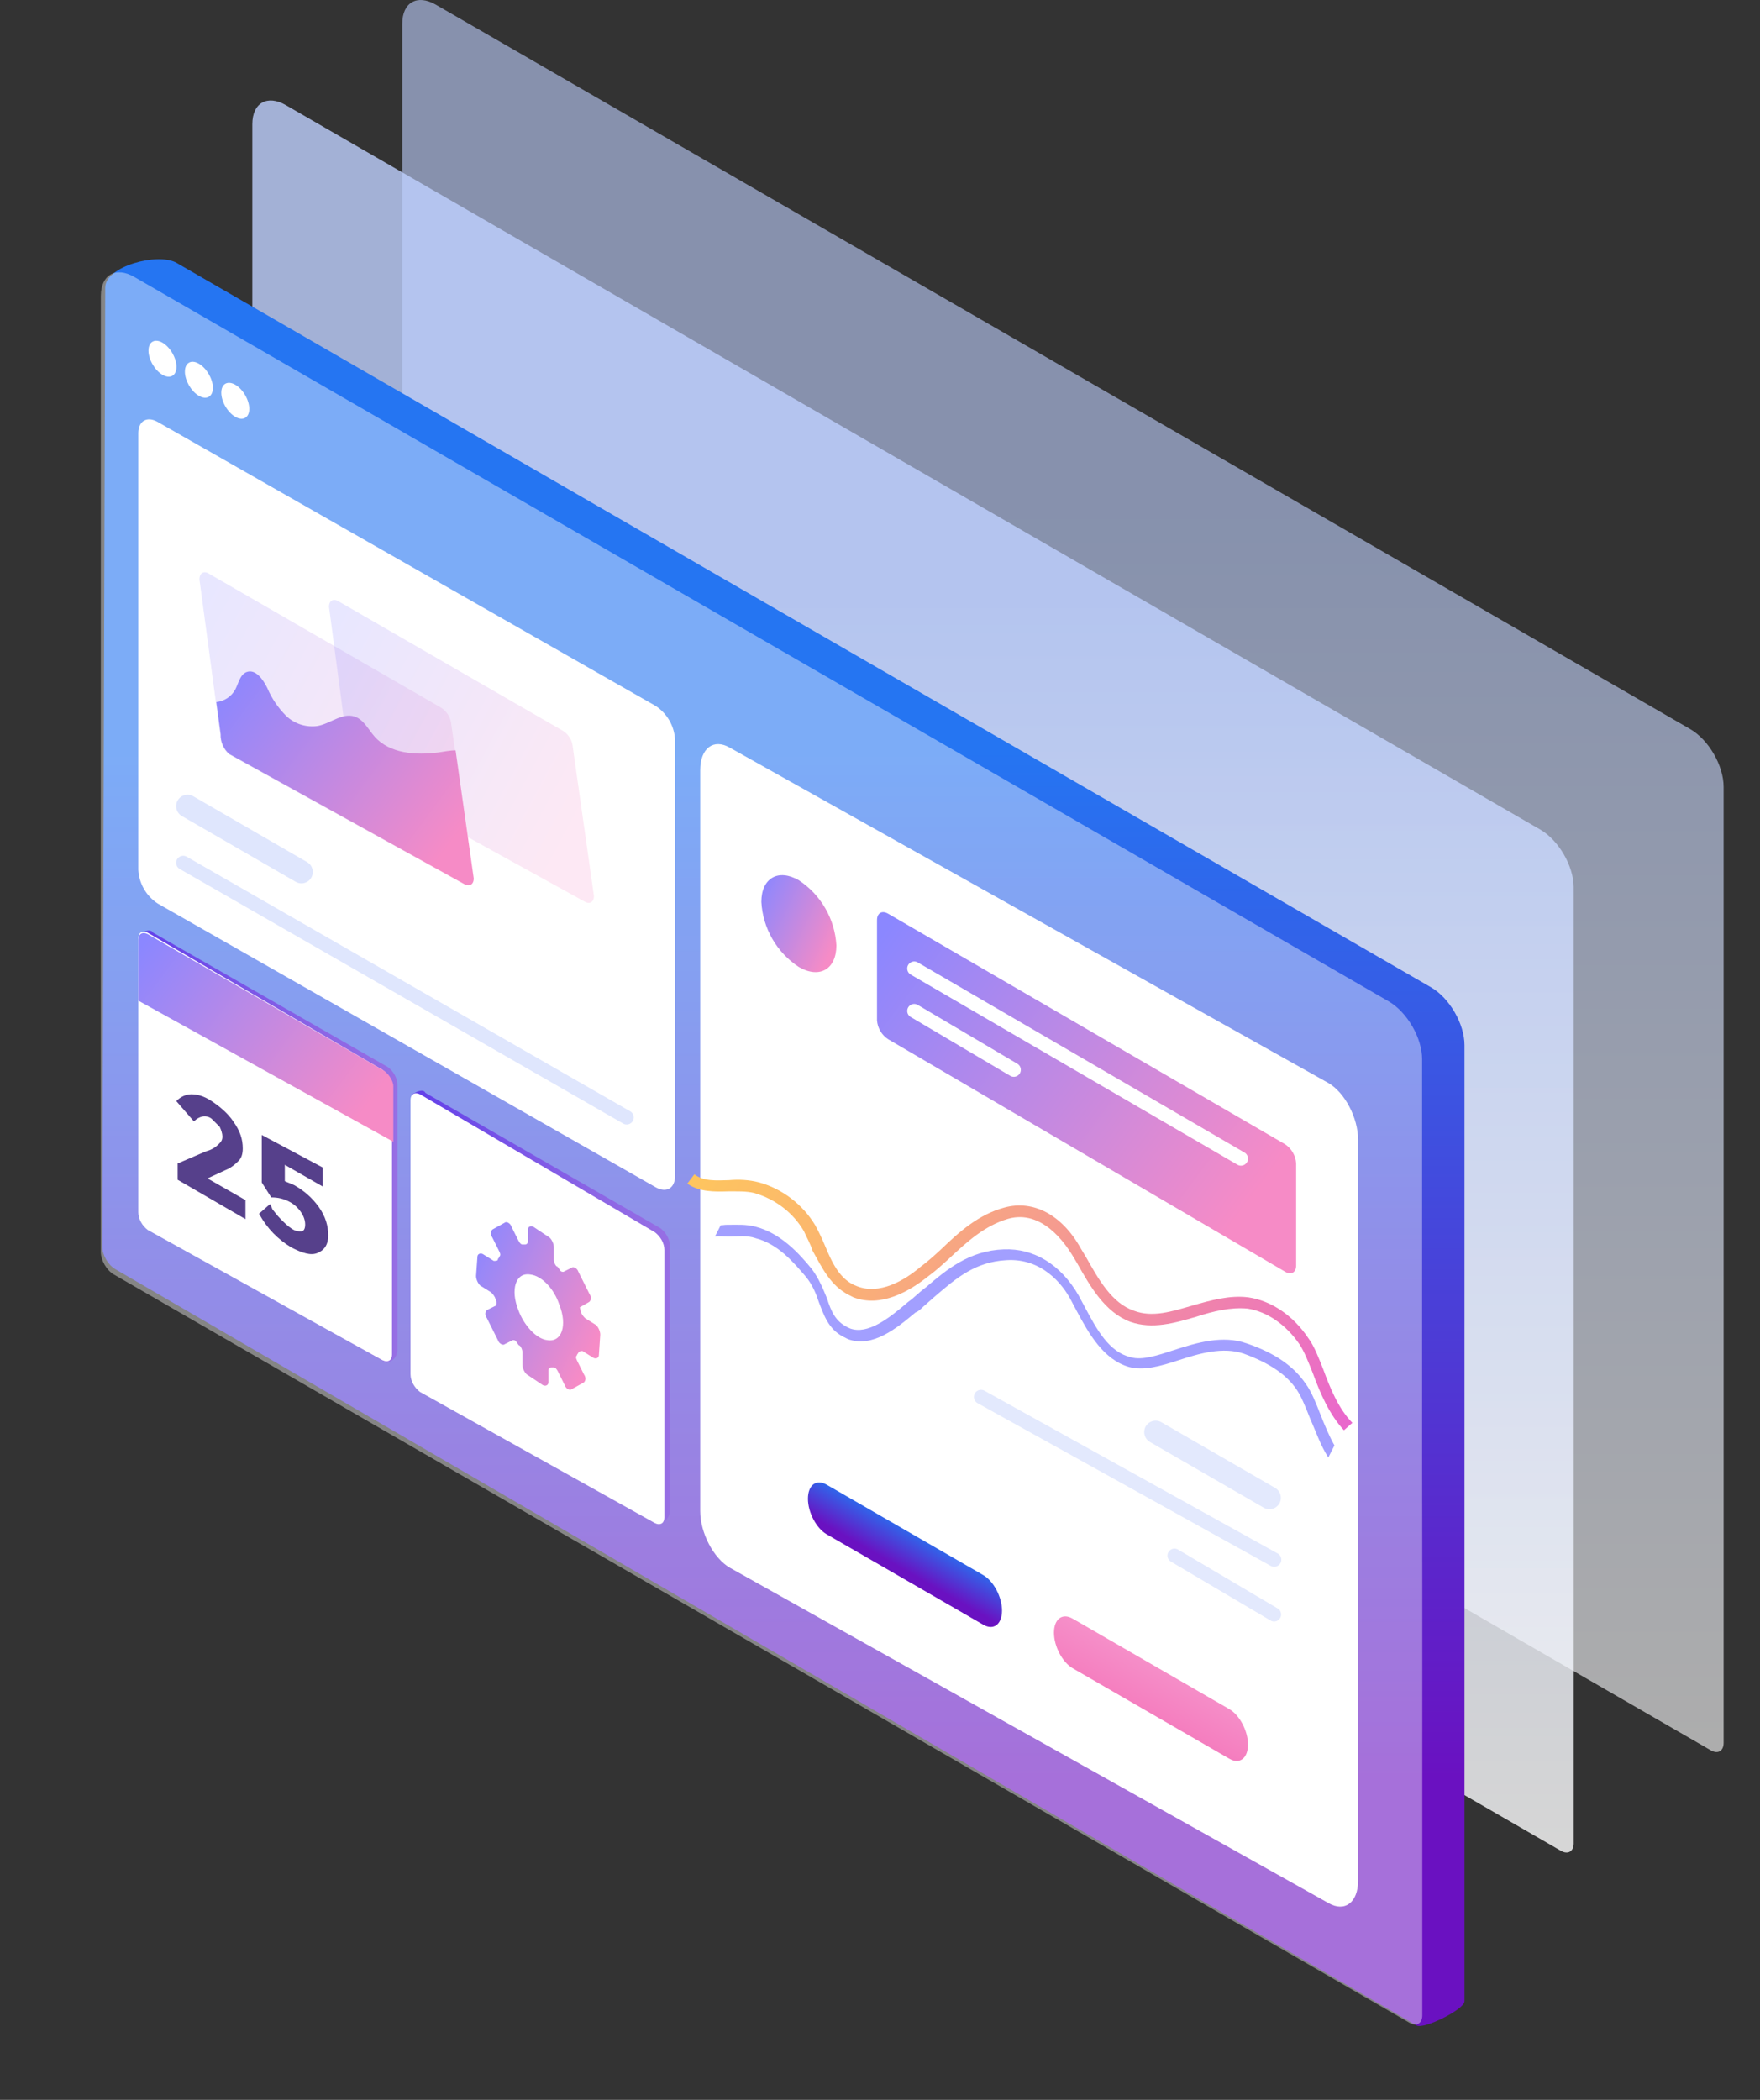 <?xml version="1.0" standalone="no"?><!DOCTYPE svg PUBLIC "-//W3C//DTD SVG 1.1//EN" "http://www.w3.org/Graphics/SVG/1.1/DTD/svg11.dtd"><svg height="1442" node-id="1" sillyvg="true" template-height="1442" template-width="1209" version="1.1" viewBox="0 0 1209 1442" width="1209" xmlns="http://www.w3.org/2000/svg" xmlns:xlink="http://www.w3.org/1999/xlink"><rect x="0" y="0" width="1209" height="1442" fill="#333333" stroke="none"/><defs node-id="91"><linearGradient gradientUnits="userSpaceOnUse" id="paint0_linear_1707_19327" node-id="39" spreadMethod="pad" x1="730.174" x2="730.174" y1="336.35" y2="1197.62"><stop offset="0.02" stop-color="#bfd1ff"></stop><stop offset="1" stop-color="#ffffff"></stop></linearGradient><linearGradient gradientUnits="userSpaceOnUse" id="paint1_linear_1707_19327" node-id="42" spreadMethod="pad" x1="627.174" x2="627.174" y1="405.35" y2="1266.62"><stop offset="0.02" stop-color="#bfd1ff"></stop><stop offset="1" stop-color="#ffffff"></stop></linearGradient><linearGradient gradientUnits="userSpaceOnUse" id="paint2_linear_1707_19327" node-id="45" spreadMethod="pad" x1="539.146" x2="539.146" y1="500.505" y2="1221.33"><stop offset="0.02" stop-color="#2575f2"></stop><stop offset="1" stop-color="#6a11c1"></stop></linearGradient><linearGradient gradientUnits="userSpaceOnUse" id="paint3_linear_1707_19327" node-id="48" spreadMethod="pad" x1="611.427" x2="596.717" y1="1038.56" y2="1064.15"><stop offset="0.02" stop-color="#2575f2"></stop><stop offset="1" stop-color="#6a11c1"></stop></linearGradient><linearGradient gradientUnits="userSpaceOnUse" id="paint4_linear_1707_19327" node-id="51" spreadMethod="pad" x1="777.082" x2="803.643" y1="1185.07" y2="1135.26"><stop offset="0.02" stop-color="#f477bb"></stop><stop offset="1" stop-color="#f695cc"></stop></linearGradient><linearGradient gradientUnits="userSpaceOnUse" id="paint5_linear_1707_19327" node-id="54" spreadMethod="pad" x1="630.784" x2="880.095" y1="608.518" y2="796.289"><stop offset="0" stop-color="#8b87ff"></stop><stop offset="1" stop-color="#f68bc6"></stop></linearGradient><linearGradient gradientUnits="userSpaceOnUse" id="paint6_linear_1707_19327" node-id="57" spreadMethod="pad" x1="528.075" x2="585.382" y1="595.869" y2="622.794"><stop offset="0" stop-color="#8b87ff"></stop><stop offset="1" stop-color="#f68bc6"></stop></linearGradient><linearGradient gradientUnits="userSpaceOnUse" id="paint7_linear_1707_19327" node-id="60" spreadMethod="pad" x1="921.786" x2="493.062" y1="991.266" y2="773.674"><stop offset="0" stop-color="#e967cd"></stop><stop offset="0.415" stop-color="#f39399"></stop><stop offset="0.803" stop-color="#fbb76e"></stop><stop offset="1" stop-color="#fec55e"></stop></linearGradient><linearGradient gradientUnits="userSpaceOnUse" id="paint8_linear_1707_19327" node-id="65" spreadMethod="pad" x1="155.509" x2="352.977" y1="376.731" y2="483.436"><stop offset="0" stop-color="#8b87ff"></stop><stop offset="1" stop-color="#f68bc6"></stop></linearGradient><linearGradient gradientUnits="userSpaceOnUse" id="paint9_linear_1707_19327" node-id="68" spreadMethod="pad" x1="243.919" x2="435.026" y1="396.261" y2="499.597"><stop offset="0" stop-color="#8b87ff"></stop><stop offset="1" stop-color="#f68bc6"></stop></linearGradient><linearGradient gradientUnits="userSpaceOnUse" id="paint10_linear_1707_19327" node-id="71" spreadMethod="pad" x1="166.012" x2="320.459" y1="449.956" y2="564.874"><stop offset="0" stop-color="#8b87ff"></stop><stop offset="1" stop-color="#f68bc6"></stop></linearGradient><linearGradient gradientUnits="userSpaceOnUse" id="paint11_linear_1707_19327" node-id="74" spreadMethod="pad" x1="283.703" x2="461.413" y1="897.324" y2="897.324"><stop offset="0" stop-color="#623fe9"></stop><stop offset="0.168" stop-color="#6d49e8"></stop><stop offset="0.7" stop-color="#8c65e5"></stop><stop offset="1" stop-color="#976fe4"></stop></linearGradient><linearGradient gradientUnits="userSpaceOnUse" id="paint12_linear_1707_19327" node-id="79" spreadMethod="pad" x1="335.408" x2="431.113" y1="830.567" y2="874.412"><stop offset="0" stop-color="#8b87ff"></stop><stop offset="1" stop-color="#f68bc6"></stop></linearGradient><linearGradient gradientUnits="userSpaceOnUse" id="paint13_linear_1707_19327" node-id="82" spreadMethod="pad" x1="96.336" x2="273.794" y1="786.772" y2="786.772"><stop offset="0" stop-color="#623fe9"></stop><stop offset="0.168" stop-color="#6d49e8"></stop><stop offset="0.7" stop-color="#8c65e5"></stop><stop offset="1" stop-color="#976fe4"></stop></linearGradient><linearGradient gradientUnits="userSpaceOnUse" id="paint14_linear_1707_19327" node-id="87" spreadMethod="pad" x1="112.249" x2="263.62" y1="629.9" y2="744.255"><stop offset="0" stop-color="#8b87ff"></stop><stop offset="1" stop-color="#f68bc6"></stop></linearGradient></defs><path d="M 299.29 3.16 C 286.60 -4.17 276.33 1.68 276.33 16.28 L 276.33 672.85 C 276.33 678.45 280.27 685.27 285.18 688.15 L 1175.18 1201.94 C 1180.05 1204.76 1184.00 1202.48 1184.00 1196.88 L 1184.00 540.31 C 1184.00 525.72 1173.72 507.98 1160.99 500.64 L 299.29 3.16 Z" fill="url(#paint0_linear_1707_19327)" fill-opacity="0.6" fill-rule="nonzero" node-id="196" stroke="none" target-height="1208.93" target-width="907.67" target-x="276.33" target-y="-4.17"></path><path d="M 196.29 72.16 C 183.60 64.83 173.33 70.68 173.33 85.28 L 173.33 741.85 C 173.33 747.45 177.27 754.27 182.18 757.15 L 1072.18 1270.94 C 1077.05 1273.76 1081.00 1271.48 1081.00 1265.88 L 1081.00 609.31 C 1081.00 594.72 1070.72 576.98 1057.99 569.64 L 196.29 72.16 Z" fill="url(#paint1_linear_1707_19327)" fill-opacity="0.8" fill-rule="nonzero" node-id="198" stroke="none" target-height="1208.93" target-width="907.67" target-x="173.33" target-y="64.83"></path><path d="M 648.78 485.09 L 121.29 180.51 C 108.60 173.18 72.28 182.85 72.28 197.45 L 70.28 856.20 C 70.28 861.79 74.22 868.61 79.13 871.50 L 973.10 1390.91 C 977.99 1393.73 1006.00 1379.90 1006.00 1374.31 L 1006.00 717.69 C 1006.00 703.10 995.72 685.36 983.05 678.02 L 648.78 485.09 Z" fill="url(#paint2_linear_1707_19327)" fill-rule="nonzero" node-id="200" stroke="none" target-height="1220.55" target-width="935.72" target-x="70.28" target-y="173.18"></path><g node-id="274"><path d="M 976.89 1005.46 L 976.89 727.35 C 976.89 712.75 966.61 695.01 953.94 687.66 L 92.23 190.16 C 79.54 182.84 69.28 188.67 69.28 203.27 L 69.28 859.85 C 69.28 865.44 73.21 872.27 78.12 875.15 L 968.18 1389.03 C 973.05 1391.84 977.00 1389.56 977.00 1383.97 L 977.00 1088.30" fill="#ffffff" fill-opacity="0.4" fill-rule="nonzero" group-id="1" node-id="204" stroke="none" target-height="1209" target-width="907.72" target-x="69.28" target-y="182.84"></path></g><path d="M 152.01 269.66 C 152.01 275.75 156.32 283.17 161.62 286.24 C 166.92 289.31 171.23 286.85 171.23 280.78 C 171.23 274.70 166.93 267.27 161.62 264.21 C 156.31 261.15 152.01 263.57 152.01 269.66 Z" fill="#ffffff" fill-rule="nonzero" node-id="207" stroke="none" target-height="28.16" target-width="19.22" target-x="152.01" target-y="261.15"></path><path d="M 127.01 255.22 C 127.01 261.31 131.31 268.73 136.61 271.80 C 141.91 274.87 146.23 272.42 146.23 266.34 C 146.23 260.26 141.93 252.82 136.61 249.76 C 131.30 246.70 127.01 249.13 127.01 255.22 Z" fill="#ffffff" fill-rule="nonzero" node-id="209" stroke="none" target-height="28.17" target-width="19.22" target-x="127.01" target-y="246.7"></path><path d="M 102.00 240.78 C 102.00 246.88 106.31 254.31 111.61 257.37 C 116.91 260.43 121.22 257.98 121.22 251.90 C 121.22 245.82 116.92 238.38 111.61 235.32 C 106.29 232.26 102.00 234.70 102.00 240.78 Z" fill="#ffffff" fill-rule="nonzero" node-id="211" stroke="none" target-height="28.17" target-width="19.22" target-x="102" target-y="232.26"></path><path d="M 912.54 1306.85 L 501.37 1076.58 C 490.13 1070.08 481.00 1052.66 481.00 1037.66 L 481.00 528.85 C 481.00 513.84 490.13 506.95 501.37 513.45 L 912.54 743.73 C 923.78 750.23 932.91 767.66 932.91 782.66 L 932.91 1291.47 C 932.91 1306.45 923.78 1313.35 912.54 1306.85 Z" fill="#ffffff" fill-rule="nonzero" node-id="213" stroke="none" target-height="806.4" target-width="451.91" target-x="481" target-y="506.95"></path><path d="M 675.48 1115.74 L 567.84 1053.60 C 560.78 1049.51 555.00 1038.58 555.00 1029.20 C 555.00 1019.78 560.73 1015.46 567.84 1019.54 L 675.48 1081.67 C 682.54 1085.75 688.32 1096.70 688.32 1106.06 C 688.26 1115.48 682.54 1119.82 675.48 1115.74 Z" fill="url(#paint3_linear_1707_19327)" fill-rule="nonzero" node-id="215" stroke="none" target-height="104.36" target-width="133.32" target-x="555" target-y="1015.46"></path><path d="M 844.47 1207.74 L 736.84 1145.60 C 729.78 1141.51 724.00 1130.58 724.00 1121.20 C 724.00 1111.78 729.74 1107.46 736.84 1111.54 L 844.47 1173.68 C 851.54 1177.75 857.30 1188.70 857.30 1198.07 C 857.21 1207.48 851.54 1211.82 844.47 1207.74 Z" fill="url(#paint4_linear_1707_19327)" fill-rule="nonzero" node-id="217" stroke="none" target-height="104.36" target-width="133.3" target-x="724" target-y="1107.46"></path><path d="M 602.44 631.85 C 602.44 627.01 605.87 624.98 610.09 627.45 L 882.80 785.79 C 884.99 787.26 886.82 789.21 888.13 791.50 C 889.44 793.79 890.21 796.35 890.36 798.99 L 890.36 869.00 C 890.36 873.84 886.93 875.77 882.80 873.31 L 610.09 713.65 C 607.89 712.22 606.06 710.30 604.73 708.04 C 603.40 705.78 602.62 703.24 602.44 700.63 L 602.44 631.85 Z" fill="url(#paint5_linear_1707_19327)" fill-rule="nonzero" node-id="219" stroke="none" target-height="250.79" target-width="287.92" target-x="602.44" target-y="624.98"></path><path d="M 548.77 604.49 C 534.61 596.31 523.00 603.00 523.00 619.36 C 523.49 628.31 526.08 637.01 530.56 644.78 C 535.04 652.54 541.28 659.14 548.77 664.05 C 563.03 672.32 574.55 665.54 574.55 649.18 C 574.03 640.24 571.43 631.54 566.95 623.79 C 562.48 616.03 556.25 609.42 548.77 604.49 Z" fill="url(#paint6_linear_1707_19327)" fill-rule="nonzero" node-id="221" stroke="none" target-height="76.01" target-width="51.55" target-x="523" target-y="596.31"></path><path d="M 623.20 665.08 C 623.20 661.36 627.23 659.04 630.45 660.91 L 854.88 791.47 C 856.37 792.34 857.28 793.92 857.28 795.64 L 857.28 795.64 C 857.28 799.37 853.25 801.69 850.03 799.82 L 625.60 669.26 C 624.11 668.39 623.20 666.80 623.20 665.08 L 623.20 665.08 Z" fill="#ffffff" fill-rule="nonzero" node-id="223" stroke="none" target-height="142.65" target-width="234.08" target-x="623.2" target-y="659.04"></path><path d="M 623.20 694.23 C 623.20 690.51 627.25 688.20 630.45 690.09 L 698.86 730.50 C 700.33 731.37 701.23 732.94 701.23 734.64 L 701.23 734.64 C 701.23 738.37 697.18 740.68 693.97 738.79 L 625.56 698.37 C 624.10 697.51 623.20 695.93 623.20 694.23 L 623.20 694.23 Z" fill="#ffffff" fill-rule="nonzero" node-id="225" stroke="none" target-height="52.48" target-width="78.03" target-x="623.2" target-y="688.2"></path><path d="M 786.00 983.43 C 786.00 977.39 792.54 973.62 797.77 976.64 L 875.94 1021.77 C 878.37 1023.17 879.86 1025.76 879.86 1028.56 L 879.86 1028.56 C 879.86 1034.60 873.33 1038.38 868.09 1035.36 L 789.92 990.23 C 787.50 988.83 786.00 986.24 786.00 983.43 L 786.00 983.43 Z" fill="#e3e9fd" fill-rule="nonzero" node-id="227" stroke="none" target-height="64.76" target-width="93.86" target-x="786" target-y="973.62"></path><path d="M 669.00 959.30 C 669.00 955.57 673.00 953.22 676.25 955.02 L 877.66 1066.78 C 879.21 1067.64 880.18 1069.28 880.18 1071.05 L 880.18 1071.05 C 880.18 1074.78 876.18 1077.13 872.92 1075.32 L 671.51 963.57 C 669.96 962.71 669.00 961.07 669.00 959.30 L 669.00 959.30 Z" fill="#e3e9fd" fill-rule="nonzero" node-id="229" stroke="none" target-height="123.91" target-width="211.18" target-x="669" target-y="953.22"></path><path d="M 802.00 1068.27 C 802.00 1064.55 806.05 1062.23 809.26 1064.13 L 877.67 1104.54 C 879.13 1105.41 880.03 1106.98 880.03 1108.68 L 880.03 1108.68 C 880.03 1112.41 875.98 1114.72 872.77 1112.82 L 804.36 1072.41 C 802.90 1071.54 802.00 1069.97 802.00 1068.27 L 802.00 1068.27 Z" fill="#e3e9fd" fill-rule="nonzero" node-id="231" stroke="none" target-height="52.49" target-width="78.03" target-x="802" target-y="1062.23"></path><path d="M 491.15 849.07 L 495.05 841.39 C 496.65 841.40 497.62 841.08 499.22 841.09 C 505.64 841.13 512.39 840.53 519.44 842.50 C 536.43 847.10 548.87 860.65 557.80 871.63 C 562.58 878.08 565.42 885.16 567.95 891.27 C 571.11 900.92 573.95 908.00 583.88 912.24 C 596.05 916.81 610.89 905.02 622.19 895.45 C 623.80 893.86 626.06 892.59 627.68 890.99 C 630.58 888.44 633.49 885.89 636.07 883.98 C 650.27 871.86 665.76 858.79 689.52 857.97 C 710.08 857.13 728.63 868.16 741.02 889.74 C 742.29 892.00 743.88 895.22 745.15 897.47 C 753.41 912.94 761.66 928.40 776.73 932.02 C 784.42 934.31 795.04 930.85 806.62 927.06 C 822.06 922.02 840.07 916.67 856.41 922.54 C 875.64 929.08 888.75 938.15 897.02 950.40 C 900.85 955.56 904.01 963.61 907.17 971.65 C 910.02 978.73 912.86 985.82 916.68 992.58 L 912.45 1000.90 C 907.04 992.52 903.89 982.87 900.09 974.50 C 896.93 966.46 894.08 959.37 890.90 954.54 C 883.58 943.58 871.42 935.80 854.45 929.60 C 840.03 924.69 823.94 929.41 809.47 934.14 C 796.92 938.24 785.66 941.38 775.73 938.76 C 758.10 933.83 747.93 915.79 739.67 900.33 C 738.40 898.08 736.82 894.86 735.55 892.60 C 729.83 881.65 715.49 863.90 691.40 865.37 C 669.88 866.52 656.97 877.68 642.77 889.79 C 639.87 892.35 636.96 894.90 634.06 897.45 C 632.44 899.04 630.83 900.64 628.90 901.27 C 616.31 911.79 599.53 925.82 582.55 919.62 C 581.27 918.97 580.63 918.64 579.35 917.99 C 569.11 912.79 565.96 903.14 562.48 894.13 C 560.59 888.34 558.05 882.22 553.59 876.74 C 544.98 866.73 534.46 854.15 518.75 850.20 C 513.31 848.24 507.20 849.17 500.78 849.13 C 495.96 849.10 493.72 848.76 491.15 849.07 Z" fill="#8b87ff" fill-opacity="0.8" fill-rule="nonzero" group-id="2" node-id="235" stroke="none" target-height="160.37" target-width="425.53" target-x="491.15" target-y="840.53"></path><path d="M 583.08 889.26 C 584.36 889.91 585.00 890.24 586.28 890.89 C 605.18 898.07 624.51 886.94 638.06 876.11 C 643.22 872.29 647.74 868.14 652.26 863.99 C 664.53 852.51 676.48 841.66 692.56 836.94 C 716.04 830.34 731.94 854.52 736.40 861.61 C 737.67 863.86 738.62 865.15 739.89 867.41 C 748.79 883.20 758.96 901.24 776.58 907.76 C 791.63 912.99 806.75 908.59 821.87 904.18 C 833.45 900.40 845.35 897.58 856.90 898.62 C 870.37 900.62 883.48 909.69 892.71 923.23 C 895.89 928.07 898.74 935.15 901.90 943.19 C 906.96 957.03 913.29 971.52 923.18 982.17 L 928.99 977.07 C 919.42 967.38 913.72 953.22 908.98 940.35 C 905.82 932.30 902.66 924.25 898.84 919.10 C 888.34 903.30 873.31 893.25 857.59 890.91 C 844.75 889.23 831.57 893.00 819.35 896.46 C 805.19 900.55 791.68 904.97 778.87 900.07 C 763.81 894.85 754.91 879.06 746.02 863.27 C 744.75 861.02 743.79 859.73 742.52 857.47 C 729.50 833.96 709.65 823.88 690.03 829.22 C 672.35 833.93 659.11 845.73 646.52 857.86 C 642.00 862.00 637.48 866.15 632.32 869.97 C 621.02 879.54 603.95 889.39 588.57 883.20 C 577.04 878.95 571.65 867.36 566.59 855.13 C 564.37 849.98 562.47 845.79 559.93 841.28 C 551.66 827.43 537.28 816.10 520.93 811.83 C 514.52 810.19 507.46 809.82 500.71 810.43 C 491.72 810.69 483.37 811.28 476.98 806.43 L 472.12 812.82 C 480.44 818.65 491.03 818.39 500.02 818.13 C 506.45 818.17 512.23 817.88 518.00 819.20 C 532.74 823.46 544.89 832.85 552.20 845.41 C 554.10 849.60 556.64 854.11 558.22 858.93 C 564.57 870.21 570.27 882.76 583.08 889.26 Z" fill="url(#paint7_linear_1707_19327)" fill-rule="nonzero" node-id="238" stroke="none" target-height="175.74" target-width="456.87" target-x="472.12" target-y="806.43"></path><path d="M 148.38 611.34 C 148.38 606.74 153.35 603.85 157.35 606.13 L 180.80 619.52 C 182.68 620.59 183.83 622.57 183.83 624.73 L 183.83 641.35 C 183.83 645.95 178.86 648.84 174.86 646.56 L 151.40 633.17 C 149.53 632.11 148.38 630.12 148.38 627.96 L 148.38 611.34 Z" fill="#8b87ff" fill-rule="nonzero" node-id="240" stroke="none" target-height="44.99" target-width="35.45" target-x="148.38" target-y="603.85"></path><path d="M 199.57 640.82 C 199.57 636.21 204.55 633.33 208.55 635.61 L 232.00 648.99 C 233.87 650.06 235.03 652.05 235.03 654.20 L 235.03 670.82 C 235.03 675.43 230.05 678.32 226.05 676.03 L 202.60 662.65 C 200.73 661.58 199.57 659.59 199.57 657.44 L 199.57 640.82 Z" fill="#8b87ff" fill-rule="nonzero" node-id="242" stroke="none" target-height="44.99" target-width="35.46" target-x="199.57" target-y="633.33"></path><path d="M 258.95 675.18 C 258.95 670.59 263.92 667.70 267.92 669.97 L 291.37 683.29 C 293.25 684.36 294.41 686.35 294.41 688.51 L 294.41 705.21 C 294.41 709.82 289.43 712.71 285.43 710.42 L 261.98 697.04 C 260.11 695.97 258.95 693.98 258.95 691.83 L 258.95 675.18 Z" fill="#8b87ff" fill-rule="nonzero" node-id="244" stroke="none" target-height="45.01" target-width="35.46" target-x="258.95" target-y="667.7"></path><path d="M 108.37 289.79 C 100.98 285.57 95.00 289.08 95.00 297.53 L 95.00 597.35 C 95.26 601.98 96.60 606.50 98.92 610.51 C 101.25 614.53 104.48 617.95 108.37 620.49 L 450.35 815.27 C 457.65 819.49 463.72 816.06 463.72 807.52 L 463.72 507.80 C 463.44 503.18 462.09 498.69 459.77 494.68 C 457.45 490.68 454.22 487.28 450.35 484.75 L 108.37 289.79 Z" fill="#ffffff" fill-rule="nonzero" node-id="246" stroke="none" target-height="533.92" target-width="368.72" target-x="95" target-y="285.57"></path><path d="M 121.00 553.59 C 121.00 547.55 127.54 543.78 132.77 546.80 L 210.96 592.02 C 213.38 593.42 214.86 596.00 214.86 598.78 L 214.86 598.78 C 214.86 604.80 208.35 608.55 203.15 605.55 L 124.92 560.39 C 122.50 558.99 121.00 556.40 121.00 553.59 L 121.00 553.59 Z" fill="#dfe6fd" fill-rule="nonzero" node-id="248" stroke="none" target-height="64.77" target-width="93.86" target-x="121" target-y="543.78"></path><path d="M 121.00 592.52 C 121.00 588.80 125.03 586.47 128.26 588.32 L 432.91 763.15 C 434.41 764.02 435.34 765.62 435.34 767.36 L 435.34 767.36 C 435.34 771.08 431.31 773.41 428.08 771.56 L 123.43 596.73 C 121.93 595.86 121.00 594.26 121.00 592.52 L 121.00 592.52 Z" fill="#dfe6fd" fill-rule="nonzero" node-id="250" stroke="none" target-height="186.94" target-width="314.34" target-x="121" target-y="586.47"></path><path d="M 137.00 397.84 C 137.00 393.55 140.05 391.74 143.49 393.94 L 303.25 486.12 C 305.20 487.42 306.84 489.14 308.02 491.17 C 309.20 493.20 309.90 495.47 310.06 497.81 L 325.00 603.17 C 325.00 607.45 322.01 609.20 318.51 607.13 L 157.13 517.93 C 155.24 516.25 153.73 514.18 152.72 511.86 C 151.72 509.54 151.22 507.02 151.29 504.50 L 137.00 397.84 Z" fill="url(#paint8_linear_1707_19327)" fill-opacity="0.2" fill-rule="nonzero" node-id="252" stroke="none" target-height="217.46" target-width="188" target-x="137" target-y="391.74"></path><path d="M 226.00 416.70 C 226.00 412.50 228.91 410.81 232.47 412.88 L 387.05 502.07 C 388.93 503.33 390.49 505.00 391.61 506.97 C 392.73 508.93 393.38 511.13 393.51 513.38 L 408.00 615.30 C 408.00 619.50 405.09 621.18 401.53 619.12 L 245.27 532.84 C 243.46 531.21 242.02 529.22 241.05 526.99 C 240.08 524.75 239.60 522.34 239.65 519.91 L 226.00 416.70 Z" fill="url(#paint9_linear_1707_19327)" fill-opacity="0.2" fill-rule="nonzero" node-id="254" stroke="none" target-height="210.37" target-width="182" target-x="226" target-y="410.81"></path><path d="M 325.42 603.14 L 312.96 515.28 C 309.00 515.28 304.98 516.19 301.15 516.71 C 285.58 518.72 267.74 517.55 257.35 505.87 C 252.94 500.88 249.83 494.06 243.53 492.05 C 235.03 489.33 226.92 496.92 218.16 498.54 C 214.28 499.09 210.33 498.76 206.60 497.57 C 202.87 496.38 199.46 494.36 196.62 491.66 C 191.10 486.18 186.69 479.68 183.64 472.52 C 180.72 466.49 175.40 459.09 169.24 461.56 C 164.76 463.44 163.85 469.28 161.58 473.56 C 160.26 475.92 158.40 477.94 156.14 479.43 C 153.88 480.92 151.29 481.84 148.60 482.12 L 151.59 504.32 C 151.53 506.85 152.02 509.36 153.03 511.68 C 154.03 514.00 155.54 516.07 157.43 517.75 L 318.74 606.97 C 322.44 609.17 325.49 607.42 325.42 603.14 Z" fill="url(#paint10_linear_1707_19327)" fill-rule="nonzero" node-id="256" stroke="none" target-height="150.08" target-width="176.89" target-x="148.6" target-y="459.09"></path><path d="M 286.69 749.62 L 282.94 751.49 L 284.81 941.83 C 284.81 946.52 287.63 951.21 291.38 954.02 L 452.65 1046.85 L 454.52 1045.91 C 457.34 1044.97 460.15 1041.22 460.15 1037.47 L 460.15 855.57 C 460.15 850.88 457.34 846.19 453.59 843.38 L 292.31 750.55 C 291.38 748.68 289.50 748.68 286.69 749.62 Z" fill="url(#paint11_linear_1707_19327)" fill-rule="nonzero" node-id="258" stroke="none" target-height="298.17" target-width="177.21" target-x="282.94" target-y="748.68"></path><path d="M 288.56 751.49 C 284.81 749.62 282.00 751.49 282.00 755.24 L 282.00 943.71 C 282.00 948.39 284.81 953.08 288.56 955.90 L 449.84 1045.91 C 453.59 1047.78 456.40 1045.91 456.40 1042.16 L 456.40 858.38 C 456.40 853.69 453.59 849.01 449.84 846.19 L 288.56 751.49 Z" fill="#ffffff" fill-rule="nonzero" node-id="260" stroke="none" target-height="298.16" target-width="174.4" target-x="282" target-y="749.62"></path><path d="M 398.27 897.76 L 404.83 894.01 C 405.77 893.07 406.71 891.20 404.83 888.38 L 397.33 873.38 C 396.39 870.57 393.58 869.63 392.64 870.57 L 387.02 873.38 C 386.08 873.38 385.14 873.38 384.20 871.51 C 383.27 870.57 383.27 869.63 382.33 869.63 C 381.39 868.70 380.45 866.82 380.45 864.94 L 380.45 856.50 C 380.45 854.63 379.51 851.82 377.64 849.94 L 366.39 842.44 C 364.51 841.50 362.64 842.44 362.64 844.32 L 362.64 852.75 C 362.64 853.69 361.70 854.63 360.76 854.63 C 359.82 854.63 358.89 854.63 358.89 854.63 C 357.95 854.63 357.01 853.69 356.07 851.82 L 351.39 842.44 C 350.45 839.63 347.64 838.69 346.70 839.63 L 338.26 844.32 C 337.32 845.25 336.38 847.13 338.26 849.94 L 342.95 859.32 C 343.88 861.19 343.88 862.13 342.95 863.07 C 342.95 864.01 342.01 864.01 342.01 864.94 C 342.01 865.88 340.13 865.88 339.20 865.88 L 331.70 861.19 C 329.82 860.26 327.95 861.19 327.95 863.07 L 327.01 876.20 C 327.01 878.07 327.94 880.88 329.82 882.76 L 337.32 887.45 C 338.26 888.38 339.20 889.32 340.13 891.20 C 340.13 892.14 341.07 893.07 341.07 894.01 C 341.07 895.89 341.07 896.82 340.13 896.82 L 334.51 899.64 C 333.57 900.57 332.63 902.45 334.51 905.26 L 342.01 920.26 C 342.95 923.08 345.76 924.01 346.70 923.08 L 352.32 920.26 C 353.26 920.26 354.20 920.26 355.14 922.14 C 356.07 923.08 356.07 924.01 357.01 924.01 C 357.95 924.95 358.89 926.83 358.89 928.70 L 358.89 937.14 C 358.89 939.02 359.82 941.83 361.70 943.71 L 372.95 951.21 C 374.83 952.14 376.70 951.21 376.70 949.33 L 376.70 940.89 C 376.70 939.96 377.64 939.02 378.58 939.02 C 379.51 939.02 380.45 939.02 380.45 939.02 C 381.39 939.02 382.33 939.96 383.27 941.83 L 387.95 951.21 C 388.89 954.02 391.70 954.96 392.64 954.02 L 401.08 949.33 C 402.02 948.39 402.96 946.52 401.08 943.71 L 396.39 934.33 C 395.45 932.45 395.45 931.52 396.39 930.58 C 396.39 929.64 397.33 929.64 397.33 928.70 C 398.27 927.77 399.21 927.77 400.14 927.77 L 407.64 932.45 C 409.52 933.39 411.39 932.45 411.39 930.58 L 412.33 916.51 C 412.33 914.64 411.39 911.83 409.52 909.95 L 402.02 905.26 C 401.08 904.33 400.14 903.39 399.21 901.51 L 398.27 897.76 Z M 356.07 899.64 C 350.45 885.57 354.20 873.38 364.51 875.26 C 372.01 876.20 380.45 884.63 384.20 895.89 C 389.83 909.95 386.08 922.14 375.76 920.26 C 368.26 919.33 359.82 909.95 356.07 899.64 Z" fill="url(#paint12_linear_1707_19327)" fill-rule="nonzero" node-id="262" stroke="none" target-height="116.27" target-width="85.32" target-x="327.01" target-y="838.69"></path><path d="M 99.66 639.61 L 95.93 641.48 L 97.80 831.59 C 97.80 836.25 100.59 840.91 104.32 843.71 L 265.54 935.97 L 267.41 935.03 C 271.13 934.10 273.00 930.38 273.00 926.65 L 273.00 744.92 C 273.00 740.26 270.20 735.60 266.48 732.80 L 105.25 640.54 C 104.32 638.68 101.52 638.68 99.66 639.61 Z" fill="url(#paint13_linear_1707_19327)" fill-rule="nonzero" node-id="264" stroke="none" target-height="297.29" target-width="177.07" target-x="95.93" target-y="638.68"></path><path d="M 101.52 640.54 C 97.80 638.68 95.00 640.54 95.00 644.27 L 95.00 832.52 C 95.00 837.18 97.80 841.84 101.52 844.64 L 262.75 934.10 C 266.48 935.97 269.27 934.10 269.27 930.38 L 269.27 746.78 C 269.27 742.12 266.48 737.47 262.75 734.67 L 101.52 640.54 Z" fill="#ffffff" fill-rule="nonzero" node-id="266" stroke="none" target-height="297.29" target-width="174.27" target-x="95" target-y="638.68"></path><path d="M 262.75 734.67 L 101.52 641.48 C 97.80 639.61 95.00 641.48 95.00 645.20 L 95.00 687.14 L 270.20 784.06 L 270.20 745.85 C 270.20 742.12 266.48 736.53 262.75 734.67 Z" fill="url(#paint14_linear_1707_19327)" fill-rule="nonzero" node-id="268" stroke="none" target-height="144.45" target-width="175.2" target-x="95" target-y="639.61"></path><path d="M 149.98 785.93 C 151.85 784.06 152.78 783.13 152.78 780.34 C 152.78 778.47 151.85 775.68 150.92 773.81 C 149.05 771.95 147.19 770.08 145.32 768.22 C 141.60 765.42 136.94 766.36 133.21 770.08 L 121.09 756.11 C 123.89 753.31 127.62 751.45 131.35 751.45 C 135.07 751.45 139.73 752.38 145.32 756.11 C 150.92 759.83 156.51 764.49 160.24 770.08 C 164.90 776.61 166.76 782.20 166.76 788.72 C 166.76 792.45 165.83 795.25 163.96 797.11 C 162.10 798.97 159.30 801.77 154.64 803.63 L 142.53 809.23 L 168.62 824.14 L 168.62 837.18 L 122.03 810.16 L 122.03 798.97 L 141.60 790.59 C 145.32 789.65 148.12 787.79 149.98 785.93 Z" fill="#56408b" fill-rule="nonzero" node-id="270" stroke="none" target-height="85.73" target-width="47.53" target-x="121.09" target-y="751.45"></path><path d="M 221.74 801.77 L 221.74 814.82 L 195.65 799.91 L 195.65 811.09 C 197.51 812.02 200.31 812.95 202.17 813.88 C 208.70 817.61 214.29 822.27 218.95 828.80 C 223.61 835.32 225.47 841.84 225.47 848.37 C 225.47 854.89 222.68 858.62 218.01 860.48 C 213.35 862.35 207.76 860.48 200.31 856.75 C 190.99 851.16 183.53 843.71 177.94 833.46 L 185.40 826.93 C 186.33 827.86 186.33 828.80 187.26 830.66 C 188.19 831.59 190.06 834.39 192.85 837.18 C 195.65 839.98 197.51 841.84 200.31 843.71 C 203.10 845.57 204.97 845.57 206.83 845.57 C 208.70 845.57 209.63 843.71 209.63 840.91 C 209.63 838.12 208.70 835.32 206.83 832.52 C 204.97 829.73 202.17 826.93 198.44 825.07 C 194.72 823.20 190.99 822.27 186.33 822.27 L 179.81 812.02 L 179.81 779.40 L 221.74 801.77 Z" fill="#56408b" fill-rule="nonzero" node-id="272" stroke="none" target-height="82.95" target-width="47.53" target-x="177.94" target-y="779.4"></path></svg>